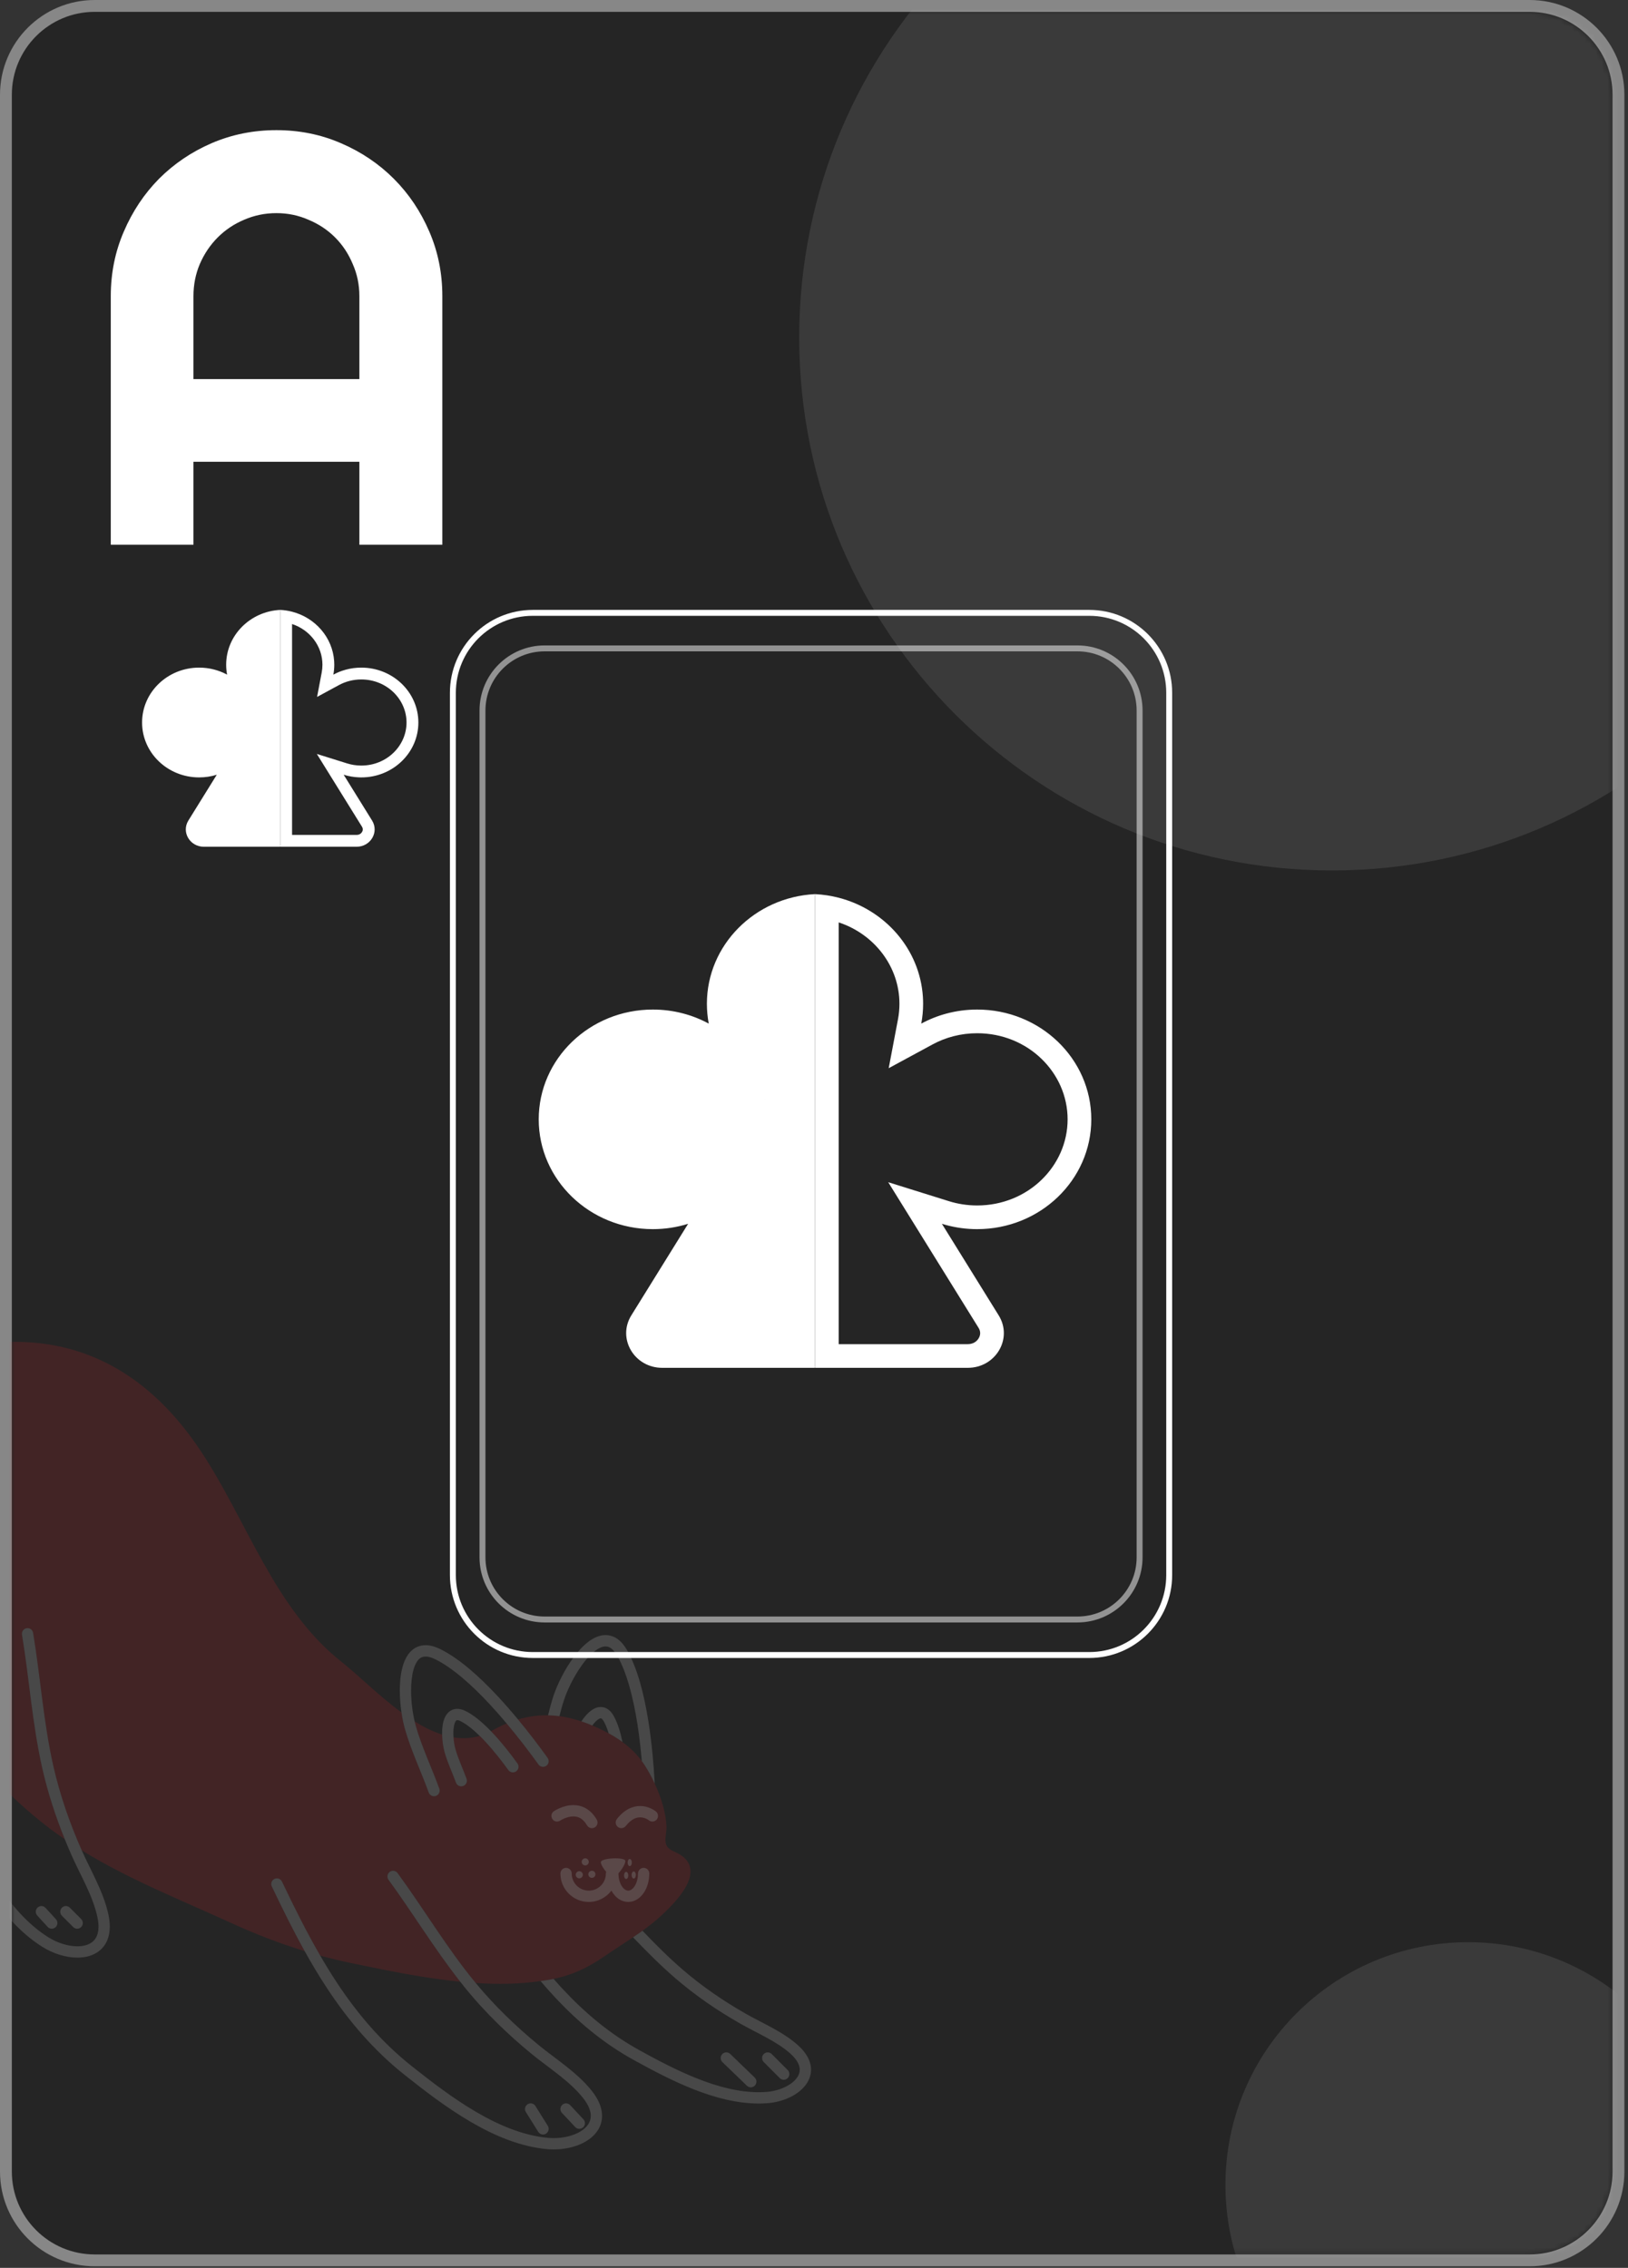 <svg width="275" height="383" viewBox="0 0 275 383" fill="none" xmlns="http://www.w3.org/2000/svg">
<rect x="0" y="0" width="275" height="383" fill="#333333" stroke="none"/>
<g clip-path="url(#clip0_80_14529)">
<path d="M258.39 1H16C7.716 1 1 7.716 1 16V366.73C1 375.014 7.716 381.73 16 381.73H258.39C266.674 381.73 273.39 375.014 273.39 366.73V16C273.39 7.716 266.674 1 258.39 1Z" fill="#252525" stroke="#878787" stroke-width="2"/>
<mask id="mask0_80_14529" style="mask-type:alpha" maskUnits="userSpaceOnUse" x="2" y="2" width="271" height="379">
<path d="M258.39 2H16C8.268 2 2 8.268 2 16V366.73C2 374.462 8.268 380.73 16 380.73H258.39C266.122 380.73 272.39 374.462 272.39 366.73V16C272.39 8.268 266.122 2 258.39 2Z" fill="#252525"/>
</mask>
<g mask="url(#mask0_80_14529)">
<path fill-rule="evenodd" clip-rule="evenodd" d="M137.67 151C127.495 151.507 119.408 159.604 119.408 169.517C119.408 170.661 119.515 171.781 119.721 172.868C116.93 171.356 113.708 170.493 110.277 170.493C99.63 170.493 91 178.795 91 189.036C91 199.276 99.63 207.578 110.277 207.578C112.357 207.578 114.36 207.261 116.237 206.674L106.64 222.144C104.219 226.047 107.142 231 111.867 231H137.67V151ZM129.24 185.685L129.254 185.693L129.244 185.709L129.24 185.685Z" fill="white"/>
<path fill-rule="evenodd" clip-rule="evenodd" d="M164.363 207.566C164.595 207.574 164.829 207.578 165.063 207.578C175.71 207.578 184.34 199.276 184.34 189.036C184.34 178.795 175.71 170.493 165.063 170.493C163.264 170.493 161.522 170.73 159.87 171.174C158.371 171.576 156.946 172.148 155.619 172.868C155.825 171.781 155.932 170.661 155.932 169.517C155.932 169.112 155.919 168.71 155.892 168.311C155.356 160.274 149.497 153.631 141.67 151.608C140.385 151.276 139.046 151.069 137.67 151V231H163.473C168.198 231 171.121 226.047 168.7 222.144L159.103 206.674C160.768 207.195 162.533 207.503 164.363 207.566ZM141.67 227H163.473C164.364 227 164.993 226.559 165.322 226.002C165.643 225.458 165.668 224.844 165.301 224.253L150.038 199.651L160.296 202.857C161.79 203.323 163.391 203.578 165.063 203.578C173.648 203.578 180.34 196.922 180.34 189.036C180.34 181.149 173.648 174.493 165.063 174.493C162.308 174.493 159.739 175.184 157.524 176.385L150.119 180.396L151.689 172.122C151.848 171.28 151.932 170.41 151.932 169.517C151.932 163.251 147.712 157.765 141.67 155.773V227Z" fill="white"/>
<path fill-rule="evenodd" clip-rule="evenodd" d="M47.335 103C42.248 103.254 38.204 107.302 38.204 112.259C38.204 112.831 38.258 113.391 38.361 113.934C36.965 113.178 35.354 112.747 33.638 112.747C28.315 112.747 24 116.897 24 122.018C24 127.138 28.315 131.289 33.638 131.289C34.678 131.289 35.68 131.131 36.619 130.837L31.82 138.572C30.609 140.524 32.071 143 34.434 143H47.335V103ZM43.12 120.343L43.127 120.347L43.122 120.354L43.12 120.343Z" fill="white"/>
<path fill-rule="evenodd" clip-rule="evenodd" d="M60.681 131.283C60.798 131.287 60.914 131.289 61.032 131.289C66.355 131.289 70.67 127.138 70.67 122.018C70.67 116.897 66.355 112.747 61.032 112.747C60.132 112.747 59.261 112.865 58.435 113.087C57.686 113.288 56.973 113.574 56.309 113.934C56.412 113.391 56.466 112.831 56.466 112.259C56.466 112.056 56.459 111.855 56.446 111.656C56.178 107.637 53.248 104.315 49.335 103.304C48.692 103.138 48.023 103.034 47.335 103V143H60.236C62.599 143 64.061 140.524 62.85 138.572L58.051 130.837C58.884 131.097 59.767 131.252 60.681 131.283ZM49.335 141H60.236C60.682 141 60.996 140.779 61.161 140.501C61.321 140.229 61.334 139.922 61.151 139.626L53.519 127.325L58.648 128.928C59.395 129.162 60.196 129.289 61.032 129.289C65.324 129.289 68.67 125.961 68.67 122.018C68.67 118.074 65.324 114.747 61.032 114.747C59.654 114.747 58.37 115.092 57.262 115.692L53.56 117.698L54.344 113.561C54.424 113.14 54.466 112.705 54.466 112.259C54.466 109.125 52.356 106.383 49.335 105.386V141Z" fill="white"/>
<path opacity="0.1" d="M225 147C274.706 147 315 106.706 315 57C315 7.294 274.706 -33 225 -33C175.294 -33 135 7.294 135 57C135 106.706 175.294 147 225 147Z" fill="white"/>
<path opacity="0.1" d="M248 410C270.644 410 289 391.644 289 369C289 346.356 270.644 328 248 328C225.356 328 207 346.356 207 369C207 391.644 225.356 410 248 410Z" fill="white"/>
<g opacity="0.4">
<path d="M-16.859 235.742C-16.76 235.569 -16.669 235.39 -16.564 235.221C-15.833 234.036 -14.91 232.968 -13.857 232.02C-10.531 229.025 -5.869 227.23 -1.575 226.809C13.888 225.294 25.486 232.381 33.897 245.027C41.725 256.797 46.313 271.672 57.712 280.669C60.43 282.815 63.95 286.362 67.815 289.192C67.957 290.161 68.146 291.078 68.368 291.881C69.402 295.592 71.136 299.187 72.417 302.724C72.598 303.222 73.144 303.476 73.639 303.297C74.134 303.116 74.389 302.567 74.209 302.071C72.879 298.413 71.169 294.851 70.204 291.368C70.146 291.158 70.09 290.935 70.035 290.704C71.554 291.652 73.111 292.433 74.681 292.938C74.702 293.99 74.855 295.037 75.086 295.877C75.593 297.696 76.423 299.409 77.016 301.051C77.197 301.547 77.745 301.803 78.238 301.622C78.733 301.442 78.988 300.893 78.807 300.397C78.165 298.633 77.36 296.954 76.922 295.364C76.774 294.835 76.653 294.122 76.603 293.406C78.081 293.646 79.563 293.595 81.026 293.158C81.354 293.479 81.683 293.816 82.005 294.165C83.447 295.715 84.814 297.475 85.861 298.93C86.169 299.358 86.764 299.454 87.192 299.146C87.618 298.837 87.716 298.239 87.407 297.811C86.327 296.308 84.92 294.496 83.4 292.861C83.244 292.693 83.085 292.527 82.926 292.364C82.975 292.337 83.024 292.317 83.074 292.288C83.926 291.803 84.759 291.401 85.576 291.06C87.579 293.445 89.428 295.869 90.954 297.991C91.262 298.419 91.858 298.515 92.286 298.207C92.713 297.898 92.809 297.3 92.502 296.872C91.07 294.881 89.363 292.63 87.501 290.381C89.264 289.858 90.951 289.648 92.572 289.68C93.225 289.693 93.866 289.739 94.498 289.824C95.775 289.995 97.013 290.303 98.218 290.708C98.836 290.916 99.447 291.149 100.051 291.403C100.609 291.637 101.162 291.885 101.707 292.151C102.08 292.332 102.447 292.523 102.809 292.719C103.623 293.162 104.403 293.654 105.145 294.195C106.383 295.098 107.496 296.156 108.416 297.417C108.556 297.61 108.702 297.798 108.833 297.999C109.466 298.975 110.063 300.065 110.595 301.207C111.678 303.532 112.471 306.091 112.589 308.454C112.636 309.393 112.171 310.732 112.57 311.603C112.98 312.492 114.044 312.698 114.816 313.168C119.422 315.979 114.154 321.236 111.732 323.482C110.71 324.429 109.633 325.272 108.527 326.068C108.002 326.445 107.473 326.814 106.938 327.175C105.352 328.241 103.73 329.257 102.132 330.36C99.364 332.27 96.794 333.517 93.509 334.191C93.39 334.216 93.279 334.244 93.159 334.267C92.546 334.382 91.93 334.479 91.315 334.567C87.684 335.084 84.015 335.13 80.355 334.889C75.562 329.098 71.688 322.525 67.163 316.329C66.852 315.903 66.254 315.812 65.831 316.123C65.406 316.435 65.313 317.035 65.625 317.46C69.726 323.067 73.357 329.107 77.743 334.674C75.442 334.444 73.15 334.124 70.879 333.756C66.96 333.122 63.074 332.299 59.187 331.496C57.484 331.143 55.785 330.733 54.092 330.271C51.776 326.279 49.686 322.078 47.627 317.762C47.401 317.285 46.831 317.084 46.355 317.311C45.881 317.54 45.679 318.11 45.907 318.587C47.683 322.311 49.491 325.972 51.459 329.507C47.25 328.216 43.116 326.617 39.161 324.805C30.721 320.938 21.781 317.409 13.803 312.487C13.793 312.465 13.781 312.443 13.773 312.421C11.759 307.856 10.129 303.167 9.022 298.315C7.345 290.971 6.843 283.344 5.591 275.76C5.504 275.238 5.013 274.886 4.493 274.973C3.974 275.06 3.623 275.552 3.709 276.074C4.947 283.532 5.445 291.198 7.164 298.743C8.094 302.82 9.383 306.77 10.945 310.622C10.098 310.043 9.261 309.451 8.443 308.831C3.579 305.14 -0.93 300.73 -4.727 295.943C-7.627 292.287 -10.123 288.278 -12.227 284.052C-12.474 280.81 -12.562 277.524 -12.562 274.192C-12.562 272.21 -12.532 270.211 -12.488 268.197C-12.476 267.669 -12.894 267.231 -13.42 267.22C-13.947 267.208 -14.383 267.627 -14.394 268.156C-14.438 270.179 -14.468 272.191 -14.468 274.192C-14.468 275.901 -14.442 277.602 -14.387 279.297C-16.764 273.576 -18.477 267.568 -19.537 261.568C-19.631 261.036 -19.718 260.498 -19.8 259.957C-19.954 258.935 -20.082 257.896 -20.185 256.85C-20.915 249.469 -20.279 241.671 -16.859 235.742Z" fill="#D91F26" fill-opacity="0.4"/>
<path d="M93.492 286.405C94.155 284.417 95.373 281.956 96.87 279.92C97.62 278.902 98.439 277.991 99.33 277.304C99.775 276.96 100.241 276.672 100.733 276.465C101.226 276.258 101.749 276.132 102.29 276.132C102.982 276.128 103.692 276.352 104.305 276.791C104.923 277.229 105.454 277.861 105.924 278.681C107.709 281.812 108.814 286.202 109.544 290.804C110.099 294.323 110.42 297.957 110.595 301.21C110.063 300.067 109.466 298.976 108.833 298.001C108.701 297.799 108.556 297.611 108.416 297.419C108.235 295.338 107.99 293.195 107.661 291.104C106.958 286.623 105.851 282.383 104.269 279.635C103.9 278.989 103.53 278.587 103.205 278.357C102.877 278.129 102.599 278.051 102.288 278.048C102.046 278.048 101.775 278.105 101.47 278.232C100.937 278.454 100.319 278.903 99.705 279.522C98.78 280.448 97.86 281.739 97.089 283.09C96.316 284.44 95.685 285.854 95.3 287.014C94.998 287.921 94.738 288.864 94.499 289.826C93.868 289.742 93.225 289.694 92.572 289.682C92.841 288.577 93.136 287.48 93.49 286.41L93.492 286.405Z" fill="white" fill-opacity="0.4"/>
<path d="M101.981 290.688C101.833 290.427 101.7 290.296 101.623 290.244C101.542 290.19 101.526 290.193 101.478 290.189C101.443 290.189 101.38 290.197 101.285 290.238C101.12 290.305 100.87 290.477 100.609 290.74C100.425 290.925 100.236 291.152 100.051 291.402C99.448 291.147 98.838 290.915 98.219 290.707C98.314 290.563 98.405 290.414 98.507 290.276C98.883 289.768 99.295 289.304 99.77 288.936C100.009 288.753 100.264 288.593 100.547 288.474C100.829 288.355 101.144 288.277 101.478 288.277C101.908 288.273 102.356 288.417 102.723 288.68C103.091 288.943 103.387 289.303 103.636 289.737C104.335 290.967 104.804 292.523 105.146 294.193C104.405 293.653 103.625 293.161 102.81 292.718C102.57 291.928 102.293 291.228 101.982 290.689L101.981 290.688Z" fill="white" fill-opacity="0.4"/>
<path d="M107.141 347.943C101.898 345.062 97.559 341.388 93.703 337.257C92.886 336.382 92.094 335.482 91.315 334.567C91.931 334.479 92.547 334.382 93.16 334.267C93.28 334.243 93.392 334.215 93.51 334.191C94.031 334.786 94.557 335.374 95.095 335.951C98.849 339.972 103.026 343.501 108.057 346.267C111.038 347.906 114.37 349.682 117.809 351.038C121.246 352.399 124.784 353.333 128.156 353.332C128.602 353.332 129.046 353.315 129.486 353.282C130.98 353.171 132.464 352.665 133.503 351.949C134.024 351.592 134.432 351.188 134.697 350.778C134.961 350.366 135.09 349.96 135.092 349.531C135.092 349.168 134.999 348.773 134.755 348.316C134.512 347.86 134.108 347.348 133.499 346.806C132.337 345.77 130.943 344.909 129.468 344.104C127.992 343.296 126.437 342.547 124.962 341.703C121.109 339.499 117.449 336.993 114.069 334.079C111.544 331.902 109.217 329.551 106.938 327.176C107.473 326.815 108.002 326.446 108.527 326.069C110.721 328.352 112.939 330.584 115.311 332.627C118.585 335.45 122.142 337.888 125.905 340.04C127.301 340.839 128.848 341.586 130.379 342.423C131.91 343.261 133.429 344.188 134.763 345.374C135.504 346.035 136.058 346.711 136.433 347.409C136.81 348.104 136.999 348.827 136.999 349.53C137 350.366 136.731 351.15 136.297 351.819C135.642 352.825 134.64 353.597 133.481 354.165C132.319 354.729 130.99 355.084 129.63 355.189C129.14 355.226 128.649 355.244 128.157 355.244C124.435 355.241 120.683 354.229 117.11 352.819C113.538 351.407 110.14 349.591 107.141 347.943Z" fill="white" fill-opacity="0.4"/>
<path d="M46.358 317.311C46.833 317.084 47.402 317.285 47.63 317.762C49.689 322.079 51.781 326.279 54.095 330.271C54.982 331.8 55.899 333.301 56.863 334.763C60.347 340.043 64.406 344.848 69.582 348.956C72.843 351.544 76.531 354.388 80.437 356.669C84.343 358.953 88.458 360.662 92.551 361.04C92.875 361.07 93.201 361.085 93.526 361.085C95.22 361.089 96.88 360.67 98.029 359.972C98.607 359.625 99.053 359.216 99.347 358.776C99.64 358.334 99.793 357.871 99.794 357.324C99.796 356.536 99.45 355.509 98.449 354.257C97.322 352.851 95.903 351.604 94.384 350.405C92.866 349.206 91.251 348.059 89.748 346.825C85.817 343.596 82.165 340.066 78.905 336.127C78.509 335.649 78.131 335.159 77.746 334.674C73.36 329.106 69.729 323.067 65.628 317.46C65.317 317.034 65.409 316.435 65.833 316.123C66.258 315.812 66.855 315.903 67.165 316.329C71.691 322.525 75.565 329.098 80.358 334.889C80.363 334.895 80.367 334.9 80.371 334.906C83.542 338.735 87.104 342.181 90.955 345.346C92.386 346.521 93.994 347.666 95.562 348.902C97.13 350.141 98.662 351.475 99.934 353.06C101.114 354.532 101.699 355.966 101.7 357.325C101.702 358.257 101.413 359.123 100.929 359.843C100.2 360.927 99.074 361.699 97.786 362.217C96.494 362.734 95.023 362.996 93.526 362.998C93.143 362.998 92.759 362.981 92.376 362.944C87.876 362.524 83.524 360.686 79.477 358.321C75.43 355.957 71.677 353.055 68.399 350.454C63.035 346.198 58.838 341.221 55.274 335.817C53.923 333.77 52.663 331.661 51.463 329.505C49.495 325.969 47.687 322.309 45.911 318.584C45.683 318.108 45.885 317.537 46.36 317.309L46.358 317.311Z" fill="white" fill-opacity="0.4"/>
<path d="M-13.419 267.219C-12.893 267.23 -12.475 267.668 -12.487 268.196C-12.531 270.21 -12.56 272.209 -12.56 274.191C-12.56 277.523 -12.473 280.807 -12.226 284.051C-11.65 291.567 -10.207 298.858 -6.924 305.971C-5.179 309.756 -3.166 313.964 -0.705 317.768C1.753 321.574 4.657 324.963 8.141 327.151C9.697 328.136 11.543 328.698 13.069 328.693C14.167 328.693 15.066 328.411 15.653 327.909C15.95 327.654 16.185 327.345 16.359 326.936C16.531 326.527 16.639 326.013 16.639 325.365C16.639 324.901 16.583 324.368 16.455 323.767C16.083 322.002 15.377 320.246 14.56 318.488C13.743 316.73 12.819 314.975 12.033 313.194C11.657 312.342 11.298 311.481 10.949 310.62C9.388 306.769 8.097 302.817 7.167 298.74C5.448 291.196 4.95 283.53 3.713 276.071C3.627 275.55 3.978 275.057 4.497 274.971C5.017 274.884 5.508 275.236 5.594 275.757C6.848 283.342 7.349 290.967 9.026 298.313C10.133 303.166 11.763 307.854 13.777 312.419C13.786 312.44 13.797 312.463 13.806 312.485C14.55 314.162 15.455 315.888 16.288 317.68C17.13 319.495 17.899 321.378 18.32 323.369C18.471 324.082 18.545 324.746 18.545 325.365C18.545 326.225 18.401 327.001 18.116 327.679C17.692 328.698 16.94 329.467 16.046 329.935C15.15 330.407 14.127 330.604 13.07 330.605C11.1 330.601 8.975 329.928 7.128 328.77C3.301 326.36 0.246 322.749 -2.304 318.808C-4.854 314.866 -6.899 310.578 -8.654 306.774C-12.781 297.83 -14.082 288.664 -14.387 279.295C-14.442 277.599 -14.468 275.899 -14.468 274.19C-14.468 272.187 -14.438 270.175 -14.394 268.153C-14.382 267.625 -13.947 267.206 -13.42 267.218L-13.419 267.219Z" fill="white" fill-opacity="0.4"/>
<path d="M70.205 291.367C71.171 294.85 72.88 298.412 74.21 302.07C74.39 302.566 74.134 303.116 73.641 303.296C73.145 303.476 72.598 303.221 72.419 302.723C71.139 299.185 69.403 295.589 68.369 291.88C68.147 291.077 67.959 290.159 67.816 289.191C67.642 288.008 67.536 286.747 67.535 285.502C67.54 283.674 67.749 281.901 68.362 280.461C68.672 279.742 69.093 279.095 69.688 278.611C70.279 278.124 71.055 277.836 71.891 277.842C72.671 277.842 73.492 278.069 74.37 278.501C77.594 280.096 80.958 283.115 84.129 286.52C85.291 287.771 86.423 289.074 87.504 290.38C89.366 292.627 91.073 294.879 92.505 296.871C92.813 297.299 92.716 297.897 92.289 298.206C91.862 298.514 91.266 298.418 90.957 297.989C89.431 295.868 87.582 293.444 85.579 291.059C84.657 289.962 83.706 288.872 82.733 287.826C79.653 284.505 76.37 281.612 73.529 280.22C72.838 279.879 72.292 279.755 71.89 279.757C71.456 279.761 71.172 279.876 70.887 280.099C70.466 280.433 70.069 281.126 69.817 282.094C69.561 283.054 69.443 284.255 69.443 285.504C69.44 287.295 69.685 289.197 70.038 290.704C70.091 290.935 70.148 291.158 70.207 291.368L70.205 291.367Z" fill="white" fill-opacity="0.4"/>
<path d="M76.925 295.362C77.363 296.952 78.166 298.631 78.81 300.394C78.99 300.891 78.735 301.439 78.24 301.62C77.746 301.801 77.199 301.545 77.019 301.049C76.426 299.407 75.597 297.693 75.089 295.875C74.858 295.036 74.704 293.988 74.683 292.936C74.682 292.863 74.675 292.792 74.675 292.719C74.68 291.811 74.775 290.921 75.107 290.133C75.276 289.741 75.515 289.363 75.88 289.065C76.241 288.765 76.738 288.583 77.238 288.589C77.708 288.589 78.169 288.724 78.634 288.952C80.095 289.677 81.544 290.931 82.928 292.362C83.087 292.526 83.245 292.69 83.403 292.858C84.922 294.494 86.328 296.306 87.41 297.809C87.718 298.237 87.621 298.834 87.194 299.144C86.767 299.453 86.171 299.356 85.863 298.927C84.817 297.472 83.449 295.712 82.008 294.162C81.685 293.814 81.357 293.477 81.028 293.156C79.897 292.049 78.759 291.139 77.793 290.669C77.515 290.531 77.329 290.5 77.238 290.501C77.139 290.507 77.134 290.514 77.079 290.552C77.003 290.604 76.844 290.834 76.742 291.234C76.637 291.628 76.581 292.159 76.582 292.719C76.582 292.944 76.591 293.174 76.607 293.403C76.657 294.12 76.778 294.832 76.926 295.362H76.925Z" fill="white" fill-opacity="0.4"/>
<path d="M108.13 305C108.928 305.001 109.582 305.23 110.04 305.452C110.499 305.675 110.769 305.898 110.812 305.934C111.217 306.272 111.271 306.876 110.935 307.281C110.6 307.684 110.003 307.74 109.599 307.408C109.599 307.408 109.423 307.271 109.155 307.147C108.886 307.023 108.528 306.912 108.132 306.912C107.811 306.913 107.463 306.977 107.059 307.186C106.658 307.394 106.197 307.753 105.701 308.379C105.373 308.792 104.773 308.86 104.361 308.533C103.949 308.204 103.88 307.602 104.208 307.188C104.84 306.389 105.508 305.836 106.181 305.486C106.855 305.135 107.53 304.997 108.129 304.998L108.13 305Z" fill="white" fill-opacity="0.4"/>
<path d="M94.631 307.459C94.196 307.757 93.603 307.643 93.306 307.206C93.011 306.768 93.124 306.174 93.56 305.878C93.596 305.854 93.961 305.606 94.542 305.357C95.125 305.108 95.925 304.847 96.854 304.845C97.518 304.844 98.254 304.988 98.953 305.384C99.652 305.777 100.293 306.414 100.808 307.305C101.073 307.762 100.918 308.347 100.463 308.612C100.007 308.878 99.423 308.722 99.159 308.266C98.784 307.62 98.394 307.265 98.018 307.051C97.641 306.838 97.257 306.76 96.855 306.758C96.299 306.756 95.721 306.93 95.296 307.115C95.082 307.207 94.908 307.299 94.79 307.366C94.732 307.4 94.688 307.427 94.661 307.444L94.634 307.46L94.631 307.459Z" fill="white" fill-opacity="0.4"/>
<path d="M107.637 320.754C107.195 321.032 106.67 321.201 106.12 321.201C105.57 321.201 105.044 321.032 104.603 320.754C104.043 320.401 103.609 319.889 103.279 319.291C102.404 320.449 101.021 321.201 99.459 321.201C96.811 321.201 94.664 319.052 94.664 316.397C94.664 315.869 95.091 315.44 95.618 315.44C96.144 315.44 96.572 315.869 96.572 316.397C96.572 317.198 96.893 317.914 97.416 318.44C97.942 318.965 98.657 319.288 99.459 319.288C100.259 319.288 100.975 318.965 101.501 318.44C102.024 317.914 102.346 317.198 102.346 316.397C102.346 316.296 102.366 316.201 102.394 316.11C101.907 315.557 101.491 314.869 101.491 314.479C101.491 313.755 105.637 313.566 105.637 314.29C105.637 314.757 105.057 315.731 104.468 316.363C104.468 316.376 104.471 316.386 104.471 316.398C104.469 317.285 104.721 318.073 105.069 318.581C105.241 318.837 105.433 319.019 105.611 319.131C105.791 319.242 105.952 319.288 106.12 319.288C106.288 319.288 106.449 319.241 106.629 319.131C106.897 318.965 107.193 318.63 107.412 318.15C107.631 317.673 107.77 317.062 107.77 316.398C107.77 315.87 108.197 315.442 108.724 315.442C109.25 315.442 109.677 315.87 109.677 316.398C109.675 317.636 109.345 318.772 108.75 319.655C108.451 320.097 108.082 320.476 107.638 320.755L107.637 320.754Z" fill="white" fill-opacity="0.4"/>
<path d="M98.858 313.833C99.189 313.833 99.458 314.102 99.458 314.435C99.458 314.768 99.189 315.036 98.858 315.036C98.527 315.036 98.258 314.767 98.258 314.435C98.258 314.103 98.526 313.833 98.858 313.833Z" fill="white" fill-opacity="0.4"/>
<path d="M99.982 315.932C100.315 315.932 100.583 316.201 100.583 316.533C100.583 316.865 100.313 317.135 99.982 317.135C99.651 317.135 99.382 316.866 99.382 316.533C99.382 316.2 99.651 315.932 99.982 315.932Z" fill="white" fill-opacity="0.4"/>
<path d="M97.853 317.212C97.522 317.212 97.253 316.943 97.253 316.61C97.253 316.278 97.522 316.008 97.853 316.008C98.185 316.008 98.453 316.278 98.453 316.61C98.453 316.943 98.185 317.212 97.853 317.212Z" fill="white" fill-opacity="0.4"/>
<path d="M106.375 315.151C106.176 315.151 106.014 314.882 106.014 314.549C106.014 314.216 106.176 313.947 106.375 313.947C106.574 313.947 106.733 314.217 106.733 314.549C106.733 314.881 106.573 315.151 106.375 315.151Z" fill="white" fill-opacity="0.4"/>
<path d="M107.048 316.046C107.247 316.046 107.407 316.315 107.407 316.648C107.407 316.981 107.246 317.25 107.048 317.25C106.85 317.25 106.688 316.981 106.688 316.648C106.688 316.315 106.85 316.046 107.048 316.046Z" fill="white" fill-opacity="0.4"/>
<path d="M105.772 317.326C105.574 317.326 105.413 317.056 105.413 316.724C105.413 316.392 105.574 316.123 105.772 316.123C105.97 316.123 106.132 316.392 106.132 316.724C106.132 317.056 105.97 317.326 105.772 317.326Z" fill="white" fill-opacity="0.4"/>
<path d="M130.359 346.885L133.06 349.596C133.432 349.969 133.432 350.576 133.06 350.949C132.687 351.323 132.083 351.323 131.711 350.949L129.01 348.238C128.638 347.865 128.638 347.259 129.01 346.885C129.382 346.512 129.986 346.512 130.359 346.885Z" fill="white" fill-opacity="0.4"/>
<path d="M123.352 346.871L127.483 350.858C127.863 351.224 127.875 351.83 127.509 352.211C127.144 352.591 126.542 352.603 126.162 352.237L122.029 348.252C121.65 347.885 121.638 347.281 122.003 346.899C122.368 346.518 122.971 346.506 123.352 346.871Z" fill="white" fill-opacity="0.4"/>
<path d="M96.312 355.516L98.548 357.907C98.909 358.293 98.889 358.898 98.506 359.26C98.121 359.622 97.517 359.601 97.158 359.217L94.922 356.825C94.561 356.44 94.582 355.834 94.965 355.472C95.349 355.111 95.952 355.131 96.312 355.516Z" fill="white" fill-opacity="0.4"/>
<path d="M90.444 355.663L92.537 359.01C92.817 359.458 92.681 360.048 92.236 360.329C91.79 360.609 91.201 360.475 90.921 360.026L88.829 356.679C88.549 356.231 88.683 355.641 89.13 355.36C89.576 355.08 90.164 355.214 90.444 355.663Z" fill="white" fill-opacity="0.4"/>
<path d="M11.803 322.174L13.71 324.088C14.083 324.46 14.083 325.067 13.71 325.441C13.338 325.815 12.734 325.815 12.362 325.441L10.454 323.527C10.082 323.154 10.082 322.548 10.454 322.174C10.827 321.801 11.431 321.801 11.803 322.174Z" fill="white" fill-opacity="0.4"/>
<path d="M7.7 322.204L9.447 324.118C9.803 324.507 9.776 325.113 9.389 325.469C9.001 325.826 8.397 325.8 8.042 325.411L6.293 323.499C5.937 323.109 5.965 322.504 6.352 322.147C6.74 321.79 7.344 321.817 7.7 322.207V322.204Z" fill="white" fill-opacity="0.4"/>
</g>
</g>
<path d="M60.705 64.022V50.008C60.705 48.087 60.331 46.281 59.582 44.588C58.866 42.863 57.873 41.365 56.603 40.096C55.334 38.826 53.837 37.833 52.111 37.117C50.419 36.368 48.612 35.994 46.691 35.994C44.771 35.994 42.948 36.368 41.223 37.117C39.53 37.833 38.049 38.826 36.779 40.096C35.51 41.365 34.501 42.863 33.752 44.588C33.036 46.281 32.678 48.087 32.678 50.008V64.022H60.705ZM74.719 92H60.705V77.986H32.678V92H18.713V50.008C18.713 46.134 19.445 42.505 20.91 39.119C22.375 35.701 24.361 32.723 26.867 30.184C29.406 27.645 32.368 25.643 35.754 24.178C39.172 22.713 42.818 21.98 46.691 21.98C50.565 21.98 54.195 22.713 57.58 24.178C60.998 25.643 63.977 27.645 66.516 30.184C69.055 32.723 71.057 35.701 72.522 39.119C73.986 42.505 74.719 46.134 74.719 50.008V92Z" fill="white"/>
<path d="M184 103.5H90C82.544 103.5 76.5 109.544 76.5 117V266C76.5 273.456 82.544 279.5 90 279.5H184C191.456 279.5 197.5 273.456 197.5 266V117C197.5 109.544 191.456 103.5 184 103.5Z" stroke="white"/>
<path opacity="0.5" d="M182 109.5H92C86.201 109.5 81.5 114.201 81.5 120V263C81.5 268.799 86.201 273.5 92 273.5H182C187.799 273.5 192.5 268.799 192.5 263V120C192.5 114.201 187.799 109.5 182 109.5Z" stroke="white"/>
</g>
<defs>
<clipPath id="clip0_80_14529">
<rect width="275" height="383" fill="white"/>
</clipPath>
</defs>
</svg>
